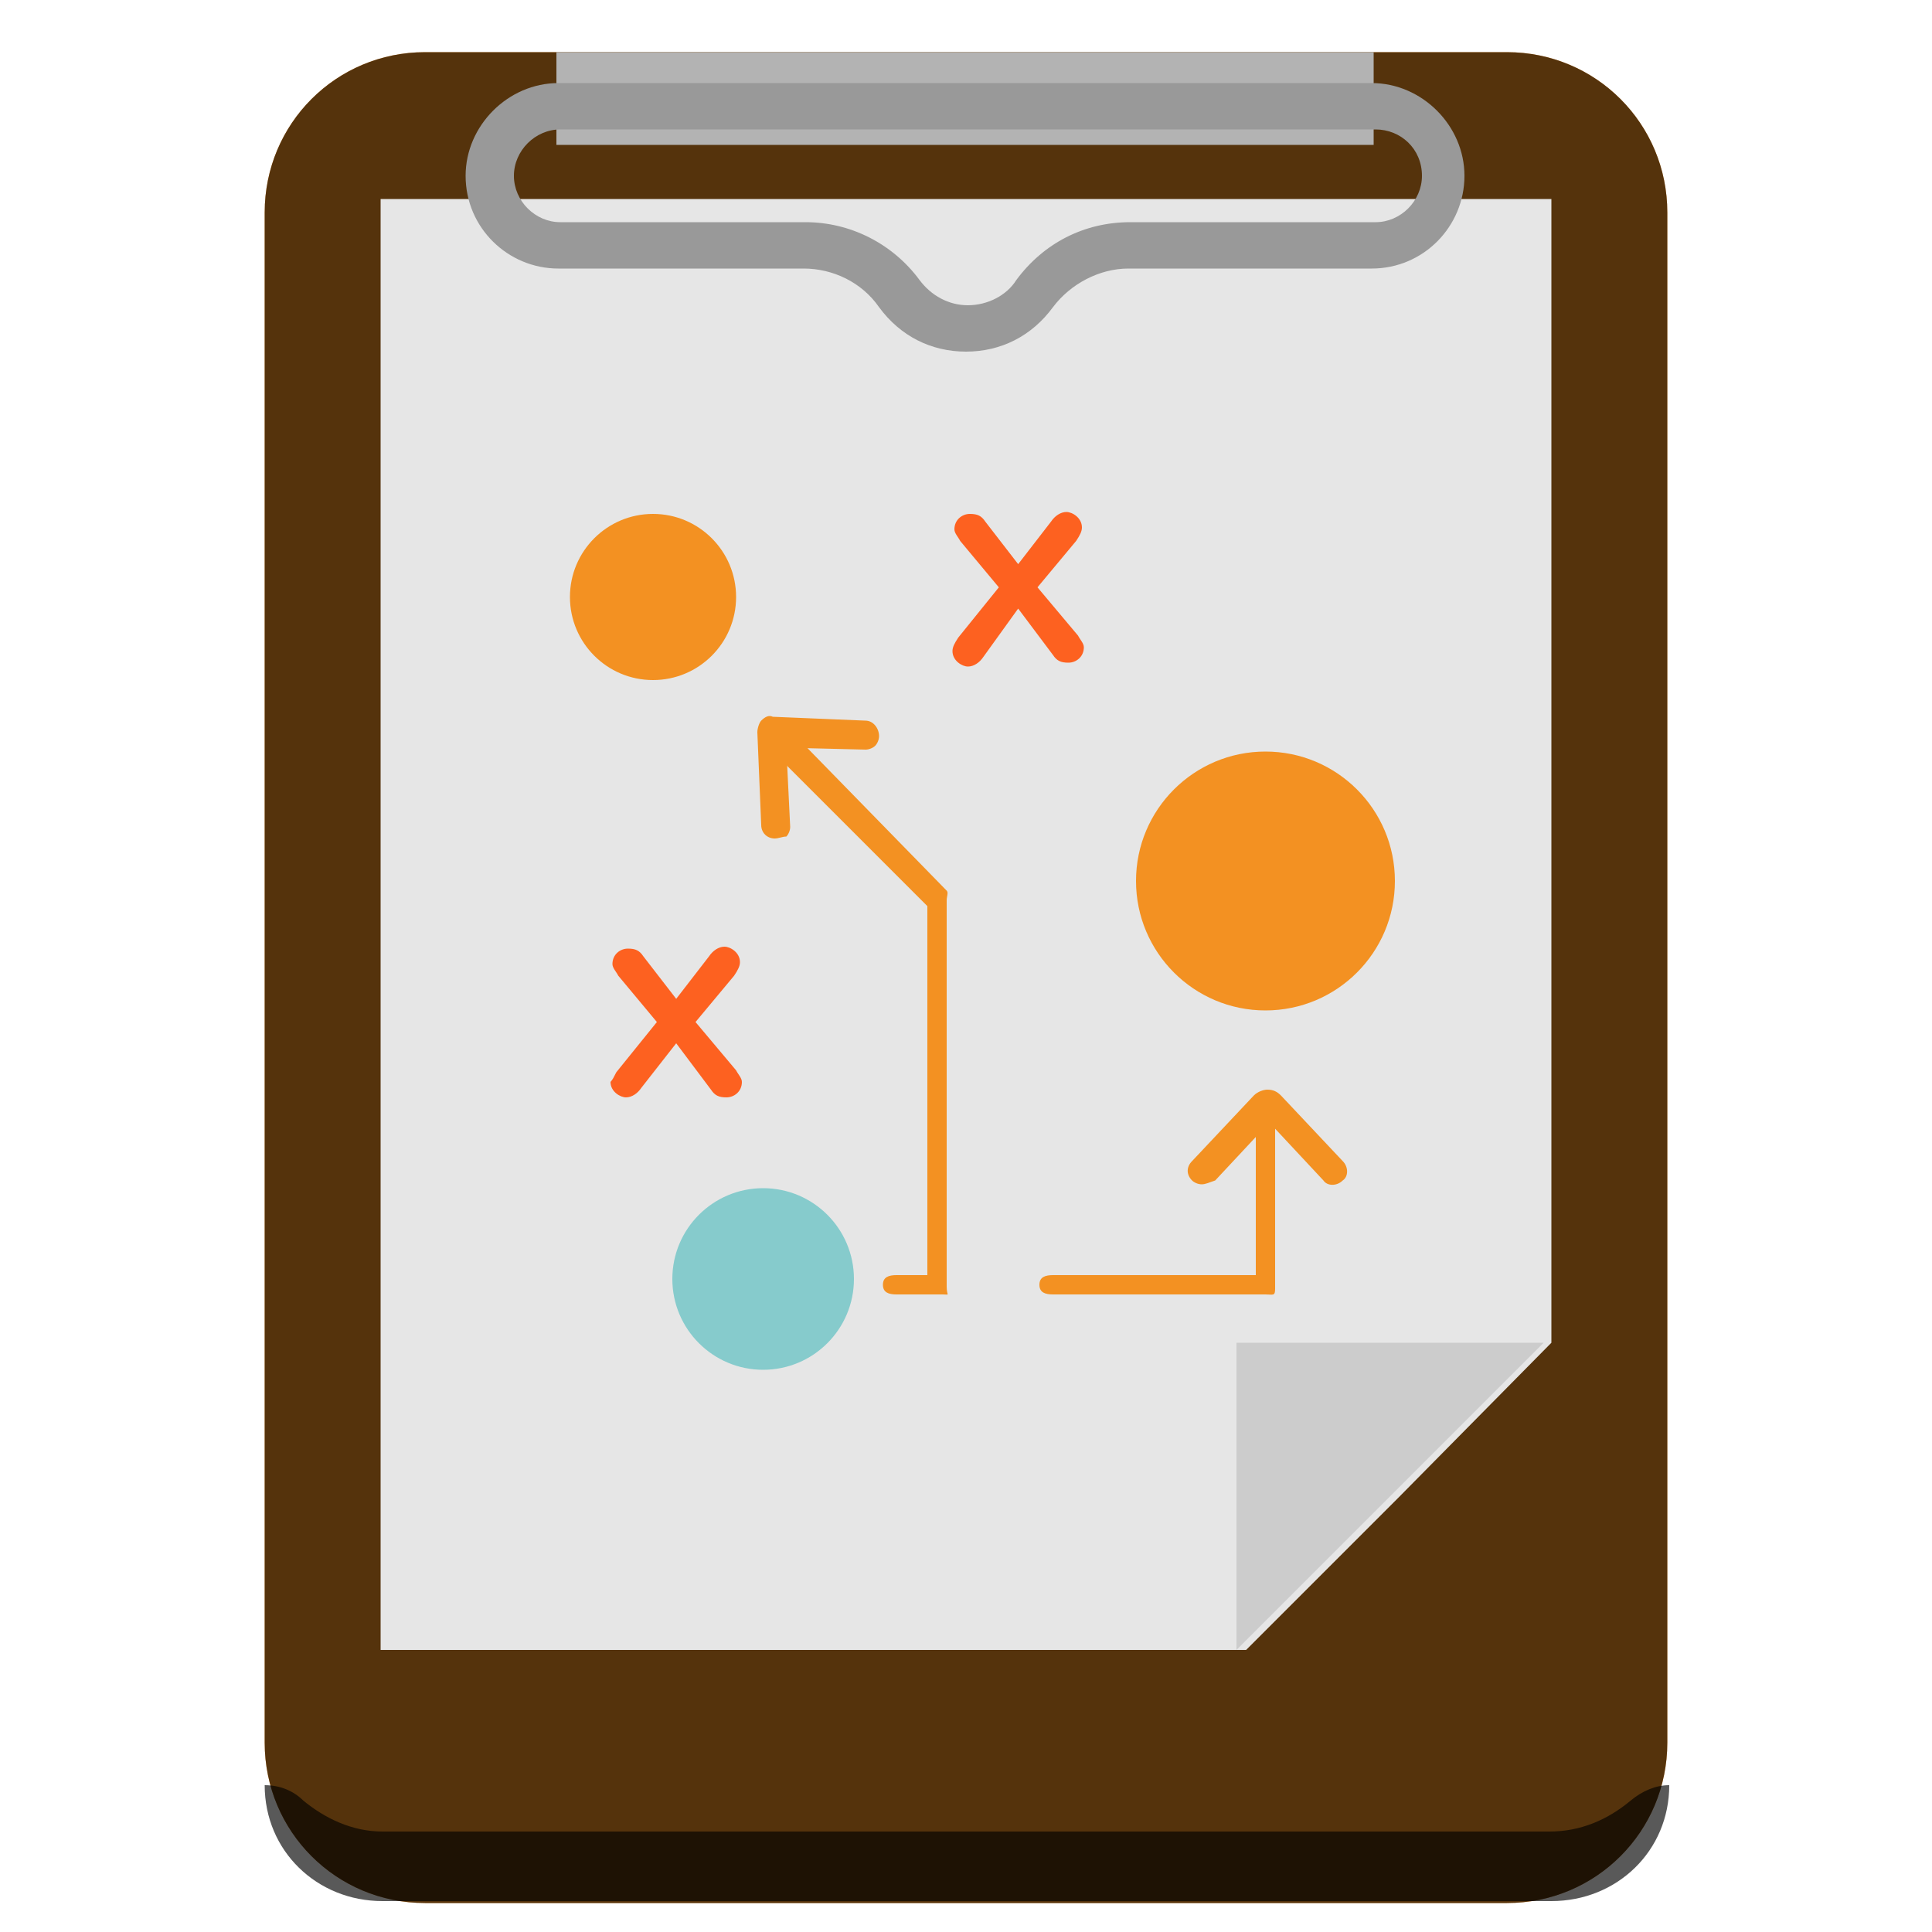 <?xml version="1.0" encoding="utf-8"?>
<!-- Generator: Adobe Illustrator 19.2.0, SVG Export Plug-In . SVG Version: 6.00 Build 0)  -->
<svg version="1.1" id="Layer_1" xmlns="http://www.w3.org/2000/svg" xmlns:xlink="http://www.w3.org/1999/xlink" x="0px" y="0px"
	 viewBox="0 0 100 100" style="enable-background:new 0 0 100 100;" xml:space="preserve">
<style type="text/css">
	.st0{fill:#F39122;}
	.st1{opacity:0.65;enable-background:new    ;}
	.st2{fill:#B3B3B3;}
	.st3{fill:#E6E6E6;}
	.st4{fill:#999999;}
	.st5{fill:#CCCCCC;}
	.st6{fill:#86CBCC;}
	.st7{enable-background:new    ;}
	.st8{fill:#FD6120;}
</style>
<g>
	<path class="st0" d="M78,98.5H22c-4.6,0-8.3-3.7-8.3-8.3V11c0-4.6,3.7-8.3,8.3-8.3h56c4.6,0,8.3,3.7,8.3,8.3v79.2
		C86.3,94.8,82.6,98.5,78,98.5z"/>
	<path class="st1" d="M78,98.5H22c-4.6,0-8.3-3.7-8.3-8.3V11c0-4.6,3.7-8.3,8.3-8.3h56c4.6,0,8.3,3.7,8.3,8.3v79.2
		C86.3,94.8,82.6,98.5,78,98.5z"/>
	<path class="st1" d="M80.2,94.8H19.8c-1.6,0-3-0.7-4.1-1.6c-0.5-0.5-1.2-0.8-2-0.8l0,0c0,3.4,2.7,6,6.1,6h60.5c3.4,0,6.1-2.6,6.1-6
		l0,0c-0.7,0-1.4,0.3-2,0.8C83.2,94.2,81.8,94.8,80.2,94.8z"/>
	<rect x="28.8" y="2.7" class="st2" width="42.3" height="4.8"/>
	<polygon class="st3" points="72.4,77.5 64.5,85.4 19.7,85.4 19.7,10.3 80.3,10.3 80.3,69.5 	"/>
	<path class="st4" d="M50,18.2c-1.8,0-3.4-0.8-4.5-2.3c-0.9-1.3-2.4-2-3.9-2H28.9c-2.6,0-4.8-2.1-4.8-4.8c0-2.6,2.2-4.8,4.8-4.8H71
		c2.6,0,4.8,2.2,4.8,4.8s-2.1,4.8-4.8,4.8H58.4c-1.5,0-3,0.8-3.9,2C53.4,17.4,51.8,18.2,50,18.2z M29,6.7c-1.3,0-2.4,1.1-2.4,2.4
		s1.1,2.4,2.4,2.4h12.7c2.3,0,4.5,1.1,5.9,3c0.6,0.8,1.5,1.3,2.5,1.3s2-0.5,2.5-1.3c1.4-1.9,3.5-3,5.9-3h12.7c1.3,0,2.4-1.1,2.4-2.4
		c0-1.4-1.1-2.4-2.4-2.4C71.2,6.7,29,6.7,29,6.7z"/>
	<polygon class="st5" points="79.9,69.5 64,85.4 64,69.5 	"/>
	<circle class="st0" cx="33.8" cy="30.9" r="4.3"/>
	<circle class="st0" cx="65.5" cy="45.6" r="6.7"/>
	<circle class="st6" cx="39.5" cy="66.2" r="4.7"/>
	<g>
		<path class="st0" d="M48.8,67h-2.4c-0.4,0-0.7-0.1-0.7-0.5S46,66,46.4,66H48V46.9l-8.4-8.4c-0.3-0.3-0.3-0.7,0-1s0.7-0.3,1,0
			l8.4,8.6c0.1,0.1,0,0.3,0,0.5v20C49,67.1,49.2,67,48.8,67z"/>
		<g>
			<g>
				<path class="st0" d="M45.3,38L45.3,38c0,0.3-0.2,0.5-0.5,0.5l-4.4-0.2l0.2,4.4c0,0.3-0.2,0.5-0.5,0.5l0,0
					c-0.3,0-0.5-0.2-0.5-0.5l-0.2-4.8c0-0.4,0.3-0.6,0.6-0.6l4.8,0.2C45.1,37.5,45.3,37.7,45.3,38z"/>
				<path class="st0" d="M40.1,43.4c-0.4,0-0.7-0.3-0.7-0.7l-0.2-4.8c0-0.2,0.1-0.5,0.2-0.6c0.2-0.2,0.4-0.3,0.6-0.2l4.8,0.2
					c0.4,0,0.7,0.4,0.7,0.8l0,0c0,0.2-0.1,0.4-0.2,0.5c-0.1,0.1-0.3,0.2-0.5,0.2l-4.1-0.1l0.2,4.1c0,0.2-0.1,0.4-0.2,0.5
					C40.5,43.3,40.3,43.4,40.1,43.4L40.1,43.4z M40,37.5c-0.1,0-0.2,0-0.3,0.1s-0.1,0.2-0.1,0.3l0.2,4.8c0,0.1,0.1,0.3,0.3,0.2
					c0.1,0,0.1,0,0.2-0.1c0-0.1,0.1-0.1,0.1-0.2L40.2,38l4.6,0.2c0.1,0,0.1,0,0.2-0.1c0.1,0,0.1-0.1,0.1-0.2l0,0
					c0-0.1-0.1-0.3-0.3-0.3L40,37.5L40,37.5z"/>
			</g>
		</g>
	</g>
	<g class="st7">
		<path class="st8" d="M31.9,55.5l2.1-2.6l-2-2.4c-0.1-0.2-0.3-0.4-0.3-0.6c0-0.5,0.4-0.8,0.8-0.8c0.4,0,0.6,0.1,0.8,0.4l1.7,2.2
			l1.7-2.2c0.2-0.3,0.5-0.5,0.8-0.5s0.8,0.3,0.8,0.8c0,0.2-0.1,0.4-0.3,0.7l-2,2.4l2.1,2.5c0.1,0.2,0.3,0.4,0.3,0.6
			c0,0.5-0.4,0.8-0.8,0.8c-0.4,0-0.6-0.1-0.8-0.4l-1.8-2.4l-1.8,2.3c-0.2,0.3-0.5,0.5-0.8,0.5s-0.8-0.3-0.8-0.8
			C31.7,55.9,31.8,55.7,31.9,55.5z"/>
	</g>
	<g class="st7">
		<path class="st8" d="M49.6,33l2.1-2.6l-2-2.4c-0.1-0.2-0.3-0.4-0.3-0.6c0-0.5,0.4-0.8,0.8-0.8c0.4,0,0.6,0.1,0.8,0.4l1.7,2.2
			l1.7-2.2c0.2-0.3,0.5-0.5,0.8-0.5s0.8,0.3,0.8,0.8c0,0.2-0.1,0.4-0.3,0.7l-2,2.4l2.1,2.5c0.1,0.2,0.3,0.4,0.3,0.6
			c0,0.5-0.4,0.8-0.8,0.8c-0.4,0-0.6-0.1-0.8-0.4l-1.8-2.4L50.9,34c-0.2,0.3-0.5,0.5-0.8,0.5s-0.8-0.3-0.8-0.8
			C49.3,33.5,49.4,33.3,49.6,33z"/>
	</g>
	<g>
		<path class="st0" d="M65.5,67h-11c-0.4,0-0.7-0.1-0.7-0.5s0.3-0.5,0.7-0.5H65v-8.7c0-0.4,0.6-0.7,1-0.7s0,0.3,0,0.7v9.4
			C66,67.1,65.9,67,65.5,67z"/>
		<g>
			<g>
				<path class="st0" d="M69.2,60.9L69.2,60.9c-0.2,0.2-0.5,0.2-0.7,0l-3-3.2l-3,3.2c-0.2,0.2-0.5,0.2-0.7,0l0,0
					c-0.2-0.2-0.2-0.5,0-0.7l3.2-3.4c0.3-0.3,0.8-0.3,1.1,0l3.2,3.4C69.4,60.4,69.4,60.7,69.2,60.9z"/>
				<path class="st0" d="M62.2,61.3c-0.2,0-0.4-0.1-0.5-0.2c-0.3-0.3-0.3-0.7,0-1l3.2-3.4c0.2-0.2,0.5-0.3,0.7-0.3l0,0
					c0.3,0,0.5,0.1,0.7,0.3l3.2,3.4c0.3,0.3,0.3,0.8,0,1l0,0c-0.3,0.3-0.8,0.3-1,0l-2.8-3l-2.8,3C62.6,61.2,62.4,61.3,62.2,61.3
					L62.2,61.3z M65.5,57.3l3.2,3.4c0,0.1,0.1,0.1,0.2,0.1s0.1,0,0.2-0.1s0.1-0.3,0-0.4L65.9,57c-0.1-0.1-0.2-0.2-0.4-0.2l0,0
					c-0.1,0-0.3,0.1-0.4,0.2L62,60.4c-0.1,0.1-0.1,0.3,0,0.4c0.1,0,0.1,0.1,0.2,0.1c0.1,0,0.1,0,0.2-0.1L65.5,57.3z"/>
			</g>
		</g>
	</g>
</g>
</svg>
